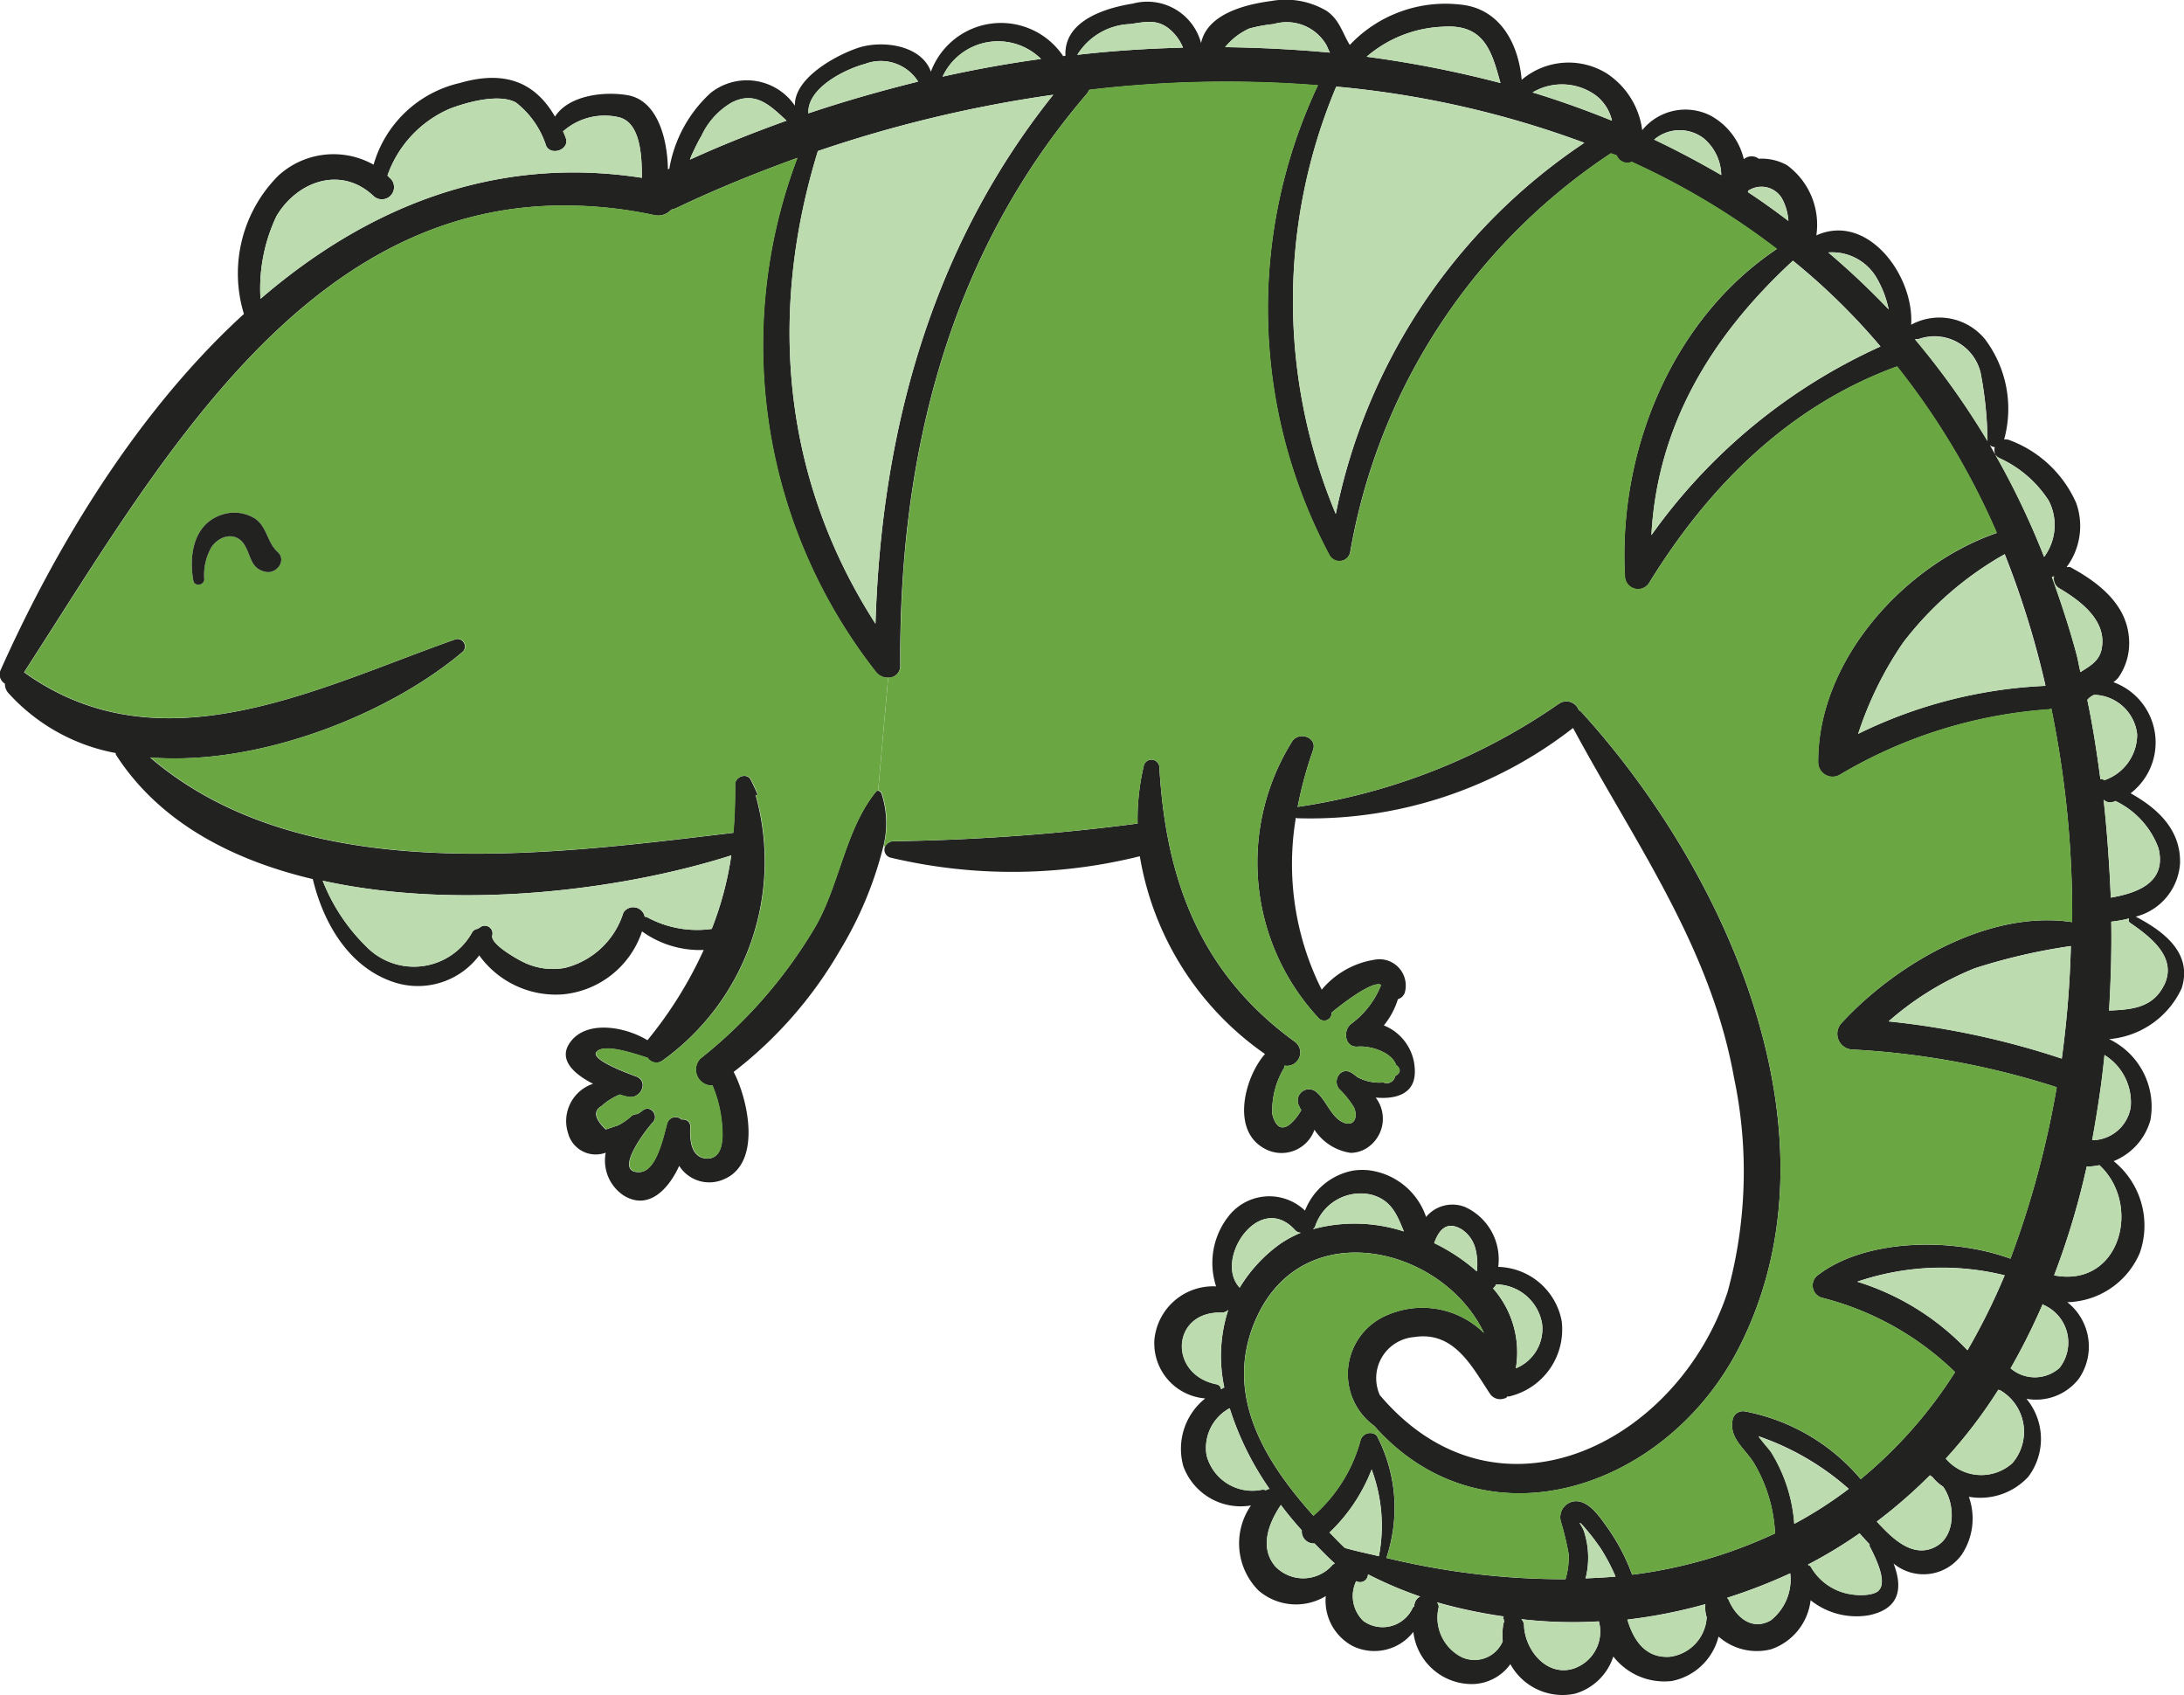 <svg xmlns="http://www.w3.org/2000/svg" width="100" height="77.614" viewBox="0 0 100 77.614">
  <defs>
    <style>
      .cls-1 {
        fill: #222221;
      }

      .cls-2 {
        fill: #bcdbae;
      }

      .cls-3 {
        fill: #6aa742;
      }
    </style>
  </defs>
  <g id="Group_33" data-name="Group 33" transform="translate(-323.802 -118.34)">
    <path id="Path_273" data-name="Path 273" class="cls-1" d="M396.134,188.067c0,.021.145.23.186.354a3.867,3.867,0,0,1,.083,2.18c.458-.021.915-.041,1.371-.083a8.983,8.983,0,0,0-.665-1.267,10.678,10.678,0,0,0-.747-.975C396.216,188.109,396.154,188.047,396.134,188.067ZM385.9,190.726a1.58,1.58,0,0,0,.333,1.828,1.514,1.514,0,0,0,2.263-.623c.021-.021.041-.041.062-.041a.307.307,0,0,1,.021-.145.47.47,0,0,1,.251-.313,18.254,18.254,0,0,1-2.389-1.017A.362.362,0,0,1,385.9,190.726Zm35.695-30.419c1.267.665,2.617,1.66,2.1,3.279a4.031,4.031,0,0,1-3.321,2.327,3.428,3.428,0,0,1,1.888,3.716,2.857,2.857,0,0,1-1.681,1.87,3.79,3.79,0,0,1,1.2,4.194,3.7,3.7,0,0,1-3.323,2.263,2.59,2.59,0,0,1,.54,3.489,2.475,2.475,0,0,1-2.41.934,2.874,2.874,0,0,1,.083,3.571,2.99,2.99,0,0,1-2.72.915,2.98,2.98,0,0,1-.331,2.656,2.154,2.154,0,0,1-3.116.4c.4,1.037.354,2.056-1.12,2.366a3.366,3.366,0,0,1-2.679-.685,2.7,2.7,0,0,1-1.807,2.244,2.645,2.645,0,0,1-2.408-.582,2.753,2.753,0,0,1-2.139,2.035,2.957,2.957,0,0,1-2.679-1.122,2.608,2.608,0,0,1-1.743,1.7,2.724,2.724,0,0,1-2.971-1.35,2.183,2.183,0,0,1-1.743.913,2.7,2.7,0,0,1-2.7-2.389,2.258,2.258,0,0,1-2.783.644,2.347,2.347,0,0,1-1.226-2.284,2.628,2.628,0,0,1-3.072-.248,3.054,3.054,0,0,1-.354-3.9,2.8,2.8,0,0,1-3.093-1.785,2.95,2.95,0,0,1,1-3.116,2.53,2.53,0,0,1-2.327-2.7,2.7,2.7,0,0,1,2.824-2.429,3.453,3.453,0,0,1,.561-3.2,2.364,2.364,0,0,1,3.509-.269,2.956,2.956,0,0,1,2.18-1.828,2.821,2.821,0,0,1,.727-.021,3.18,3.18,0,0,1,2.638,2.139,1.568,1.568,0,0,1,1.785-.455,2.631,2.631,0,0,1,1.518,2.741,3.038,3.038,0,0,1,2.907,2.491,3.149,3.149,0,0,1-2.431,3.447c-.021,0-.021-.021-.041-.021-.021.021-.041.062-.062.062a.108.108,0,0,1-.083.041.563.563,0,0,1-.665-.207c-.83-1.246-1.64-2.886-3.468-2.6a1.889,1.889,0,0,0-1.578,2.658c5.4,6.375,13.641,2.2,15.927-4.735a20.868,20.868,0,0,0,.29-9.8c-1.081-6.021-4.546-10.755-7.37-16.008A19.565,19.565,0,0,1,383.2,155.8c-.023,0-.043-.021-.064-.021a12.817,12.817,0,0,0,1.184,7.871,3.939,3.939,0,0,1,2.555-1.391,1.205,1.205,0,0,1,1.246,1.536.482.482,0,0,1-.313.29,3.52,3.52,0,0,1-.644,1.2,2.259,2.259,0,0,1,1.412,2.284c-.083.892-.934,1.1-1.785,1.019a1.592,1.592,0,0,1-.23,2.18,1.414,1.414,0,0,1-.913.352,2.392,2.392,0,0,1-1.66-1.058,1.6,1.6,0,0,1-2.306.851c-1.536-.851-.872-3.281.041-4.319a13.779,13.779,0,0,1-5.731-9.054,24.152,24.152,0,0,1-11.42.062.373.373,0,0,1-.248-.5.455.455,0,0,1,.352-.248,96.077,96.077,0,0,0,11.213-.81,10.626,10.626,0,0,1,.292-2.679.363.363,0,0,1,.706.1c.29,5.149,1.867,9.406,6.166,12.542a.612.612,0,0,1-.435,1.12c-.021.043,0,.064-.021.106a3.8,3.8,0,0,0-.54,2.118c.29,1.12.954.455,1.329-.188a.837.837,0,0,1-.1-.186.516.516,0,0,1,.809-.623c.414.354.644,1.06,1.12,1.329.561.313.791-.166.582-.644a4.335,4.335,0,0,0-.685-.851c-.311-.4.083-1.039.582-.727a1.94,1.94,0,0,1,.248.186,2.123,2.123,0,0,0,1.2.251.389.389,0,0,0,.54-.292c.269-.145.269-.331.041-.518-.228-.6-1.184-.874-1.745-.832-.621.062-.706-.768-.29-1.058a4.04,4.04,0,0,0,1.35-1.766c-.4-.248-2.077,1.1-2.263,1.267a.343.343,0,0,1-.582.269,10.452,10.452,0,0,1-1.226-12.687c.313-.476,1.163-.186.956.4a18.357,18.357,0,0,0-.706,2.6,28.071,28.071,0,0,0,11.981-4.735.6.6,0,0,1,.892.311c.041.021.062.021.083.041,6.623,7.248,12.167,19.333,7.308,29.03-3.259,6.52-11.482,9.343-16.569,3.9-.062-.062-.124-.145-.186-.207a2.928,2.928,0,0,1,.621-5.087,4.024,4.024,0,0,1,4.4.83c-1.849-3.9-8.1-5.462-10.341-.851-1.681,3.489.207,6.623,2.534,9.219a7.012,7.012,0,0,0,2.159-3.468.459.459,0,0,1,.644-.269.287.287,0,0,1,.145.166,7.11,7.11,0,0,1,.768,3.217,7.375,7.375,0,0,1-.375,2.286,34.4,34.4,0,0,0,8.2.975,3.532,3.532,0,0,0,.145-1.143,12.782,12.782,0,0,0-.352-1.474.736.736,0,0,1,.665-.954c.644-.021,1.141.768,1.474,1.226a9.155,9.155,0,0,1,1.12,2.139,21.852,21.852,0,0,0,6.542-1.89,6.933,6.933,0,0,0-.977-3.24c-.435-.685-1.161-1.141-.954-2.014a.485.485,0,0,1,.561-.331,9.173,9.173,0,0,1,5.294,3.1,20.729,20.729,0,0,0,4.319-4.9,13.457,13.457,0,0,0-6.1-3.406.586.586,0,0,1-.145-1.06c2.139-1.619,6.062-1.723,8.782-.727a43.443,43.443,0,0,0,2.118-7.849,36.746,36.746,0,0,0-9.343-1.725.721.721,0,0,1-.5-1.224c2.451-2.658,6.708-5.192,10.548-4.611a46.509,46.509,0,0,0-.954-9.78c-.041,0-.062.041-.083.041a21.662,21.662,0,0,0-9.594,2.992.659.659,0,0,1-1-.561c-.023-4.652,3.923-9.033,8.18-10.507a34.079,34.079,0,0,0-4.567-7.621c-4.963,1.805-8.64,5.5-11.36,9.925a.6.6,0,0,1-1.1-.311c-.313-5.689,2.118-11.753,6.956-14.993a34.113,34.113,0,0,0-6.646-3.985.519.519,0,0,1-.685-.292c-.083-.041-.166-.062-.269-.1a27.51,27.51,0,0,0-11.94,18.293.514.514,0,0,1-.934.124,23.981,23.981,0,0,1-.54-21.532,53.308,53.308,0,0,0-10.466.207,1.9,1.9,0,0,1-.1.166c-6.354,7.393-8.617,16.592-8.555,26.184a.534.534,0,0,1-.561.561.7.7,0,0,1-.561-.269,24.213,24.213,0,0,1-3.592-23.527c-1.89.685-3.737,1.433-5.524,2.286a1.166,1.166,0,0,1-.248.083.815.815,0,0,1-.789.248,19.655,19.655,0,0,0-4.132-.437c-12.045,0-18.668,12.043-24.712,21.368,6.271,4.505,13.457.706,19.77-1.515a.342.342,0,0,1,.331.561c-3.281,2.8-9.24,5.252-14.327,4.857,7,5.981,18.149,4.466,26.7,3.447.062-.706.083-1.433.083-2.221,0-.352.561-.561.727-.186.1.207.207.416.29.623.021.041,0,.062-.041.062l-.041-.021a11.227,11.227,0,0,1-4.257,12.167.475.475,0,0,1-.685-.124c-.54-.166-1.994-.685-2.346-.269-.292.373,1.64,1.058,1.867,1.141.54.271.126,1.019-.393.915a1.8,1.8,0,0,1-.4-.106,2.866,2.866,0,0,0-.83.52c-.393.228-.331.582.186,1.081l.561-.188a2.553,2.553,0,0,0,.623-.435.5.5,0,0,1,.269-.083,2.477,2.477,0,0,0,.271-.188c.352-.228.706.271.435.561-.248.251-1.888,2.348-.6,2.284.768-.041,1.079-1.619,1.244-2.2a.4.4,0,0,1,.665-.207c.209-.021.416.083.4.354-.021.5,0,1.389.747,1.433.6.021.706-.561.727-1.019a5.932,5.932,0,0,0-.458-2.325.727.727,0,0,1-.559-1.226,21.87,21.87,0,0,0,5.294-6.085c1.081-1.909,1.37-4.443,2.741-6.124a.114.114,0,0,1,.1-.062.206.206,0,0,1,.166.124,4.354,4.354,0,0,1,.085,2.428,17.1,17.1,0,0,1-1.973,4.735,19.07,19.07,0,0,1-4.88,5.586c.665,1.267,1.288,4.153-.416,4.9a1.631,1.631,0,0,1-2.077-.6c-.5,1.1-1.433,2.056-2.553,1.35a1.917,1.917,0,0,1-.812-1.952,1.311,1.311,0,0,1-1.723-.892,1.8,1.8,0,0,1,1.143-2.263c-.894-.458-1.621-1.122-1.039-1.911.747-1.019,2.513-.706,3.53-.083a18.709,18.709,0,0,0,2.576-4.132,4.523,4.523,0,0,1-2.824-.851,4.234,4.234,0,0,1-3.654,2.886,4.326,4.326,0,0,1-3.8-1.787,3.511,3.511,0,0,1-3.987,1.2c-2.012-.706-3.155-2.7-3.633-4.693-3.778-.892-7.06-2.656-9.012-5.689-.021-.041,0-.062-.021-.083a8.777,8.777,0,0,1-4.921-2.762.633.633,0,0,1-.145-.414.491.491,0,0,1-.186-.644c2.576-5.753,6.292-11.857,11.13-16.281a6.341,6.341,0,0,1,1.578-6.333,3.743,3.743,0,0,1,4.36-.5,5.343,5.343,0,0,1,3.946-3.739c2.056-.6,3.447-.041,4.36,1.538.644-1,2.3-1.164,3.344-.977,1.35.248,1.805,1.994,1.826,3.385.021,0,.043-.021.064-.021a6.085,6.085,0,0,1,1.888-3.468,2.665,2.665,0,0,1,3.863.582c-.041-1.246,1.805-2.263,2.8-2.617,1.12-.416,2.99-.186,3.426,1.06a3.426,3.426,0,0,1,6.062-.706.187.187,0,0,1,.1-.021c-.083-1.58,1.766-2.182,3.074-2.389a2.547,2.547,0,0,1,3.135,1.807c.271-1.308,1.952-1.766,3.24-1.932a3.668,3.668,0,0,1,2.511.458c.6.414.729,1.037,1.06,1.557a6.019,6.019,0,0,1,5.045-1.849c1.828.166,2.679,1.787,2.824,3.447a3.317,3.317,0,0,1,3.9-.29,3.666,3.666,0,0,1,1.619,2.594,2.548,2.548,0,0,1,3.093-.685,3.066,3.066,0,0,1,1.559,2.014.552.552,0,0,1,.623-.062c.041.021.041.041.062.041a2.4,2.4,0,0,1,1.288.292,3.375,3.375,0,0,1,1.348,3.217c2.348-1.058,4.486,1.849,4.341,4.091a2.7,2.7,0,0,1,3.383.665,5.292,5.292,0,0,1,.874,4.59.448.448,0,0,1,.228.021,5.385,5.385,0,0,1,3.072,2.886,3.141,3.141,0,0,1-.435,2.927c.062.021.124-.021.186.021,1.226.665,2.513,1.64,2.658,3.157a2.759,2.759,0,0,1-.478,1.888,1.156,1.156,0,0,1-.228.209,2.937,2.937,0,0,1,.789,5.087c1.226.685,2.3,1.66,2.263,3.2A2.7,2.7,0,0,1,421.59,160.306Zm1.288,3.155c.644-1.265-.6-2.221-1.536-2.865-.083-.041-.083-.124-.062-.207a5.593,5.593,0,0,1-.81.145c.021,1.35-.021,2.7-.1,4.07C421.363,164.563,422.359,164.5,422.878,163.461Zm-2.428-4.027c1.2-.209,2.573-.685,2.18-2.265a3.873,3.873,0,0,0-1.973-2.159c-.041.021-.062.041-.1.041a.425.425,0,0,1-.437-.1C420.282,156.422,420.388,157.917,420.45,159.435Zm-.292-5.379a2.21,2.21,0,0,0,1.495-2.1,2.033,2.033,0,0,0-1.971-1.807.86.86,0,0,0-.313.23c.248,1.161.437,2.387.6,3.633.041,0,.062-.021.1,0C420.1,154.035,420.137,154.035,420.158,154.056Zm1.2,14.971a2.547,2.547,0,0,0-1.2-2.387c-.124,1.308-.331,2.615-.561,3.9A1.8,1.8,0,0,0,421.363,169.027Zm-3.509,7.7c3.031.582,4.029-3.238,2.076-5.045a2.639,2.639,0,0,1-.582.062A35.325,35.325,0,0,1,417.854,176.73Zm2.18-28.7c.248-1.288-1-2.2-1.952-2.762a.509.509,0,0,1-.228-.538.893.893,0,0,0-.1.021c.414,1.161.81,2.346,1.141,3.592.062.248.106.518.168.768C419.472,148.843,419.93,148.615,420.034,148.033Zm-1.828,18.772a47,47,0,0,0,.416-5.149,26.891,26.891,0,0,0-4.4,1.017,13.762,13.762,0,0,0-3.946,2.431A37.228,37.228,0,0,1,418.205,166.805Zm-.1,14.161a1.878,1.878,0,0,0-.747-2.886.072.072,0,0,1-.021-.041,29.418,29.418,0,0,1-1.474,2.948A1.7,1.7,0,0,0,418.1,180.966Zm-.706-37.127a2.443,2.443,0,0,0,.209-2.573,5.272,5.272,0,0,0-2.265-1.952.489.489,0,0,1-.186-.166.6.6,0,0,1-.021-.333.333.333,0,0,1-.228-.1l.248.437A36.319,36.319,0,0,1,417.4,143.839Zm-1.453,41.487a2.2,2.2,0,0,0-.54-3.321c-.041-.021-.083-.021-.1-.041a22.292,22.292,0,0,1-2.408,3.155A2.129,2.129,0,0,0,415.943,185.326Zm1.515-35.589a41.257,41.257,0,0,0-1.867-6.023,15.308,15.308,0,0,0-4.652,4.05,16.3,16.3,0,0,0-2.056,4.174A21.57,21.57,0,0,1,417.458,149.737Zm-3.571,30.419a29.2,29.2,0,0,0,1.7-3.426,12.008,12.008,0,0,0-6.749.292A11.734,11.734,0,0,1,413.887,180.157Zm.915-41.632a17.445,17.445,0,0,0-.313-3.1,2.171,2.171,0,0,0-2.845-1.557.442.442,0,0,1-.166,0A36.128,36.128,0,0,1,414.8,138.524Zm-2.327,50.6c.851-.478.872-1.911.292-2.72a2.006,2.006,0,0,1-.5-.458c-.041,0-.062-.041-.1-.062a23.22,23.22,0,0,1-2.431,2.118C410.46,188.794,411.417,189.73,412.475,189.127Zm-2.638,2.014c.4-.437-.248-1.642-.435-2.014v-.083c-.166-.168-.313-.333-.458-.5a21.156,21.156,0,0,1-2.366,1.433c.041.041.1.041.124.083a2.559,2.559,0,0,0,1.952,1.288C408.945,191.39,409.63,191.39,409.837,191.142Zm.437-58.64a4.754,4.754,0,0,0-.561-1.453,2.362,2.362,0,0,0-2.2-1.143A36.285,36.285,0,0,1,410.274,132.5Zm-4.319,55.607a18.747,18.747,0,0,0,2.493-1.6,12.207,12.207,0,0,0-4.132-2.408c.228.311.5.6.58.727a7.181,7.181,0,0,1,1.06,3.279Zm3.946-53.9a29.874,29.874,0,0,0-4.008-3.925c-3.737,3.447-6.209,7.538-6.478,12.563A26.032,26.032,0,0,1,409.9,134.206Zm-4.215-5.753a2.5,2.5,0,0,0-.292-1.017,1.093,1.093,0,0,0-1.557-.354v.062C404.481,127.56,405.084,128,405.686,128.452Zm-.791,64.06a2.374,2.374,0,0,0,.874-2.139,24.587,24.587,0,0,1-2.886,1.12c.021.041.062.062.062.083C403.276,192.367,404.024,193.03,404.9,192.512Zm-2.284-66.158a2.253,2.253,0,0,0-.81-1.681,1.81,1.81,0,0,0-2.263.062C400.6,125.235,401.616,125.775,402.612,126.355Zm-.665,66.031a1.416,1.416,0,0,1-.062-.6,23.139,23.139,0,0,1-3.571.706c.269.913.81,1.785,1.952,1.7A1.93,1.93,0,0,0,401.947,192.386Zm-4.339-68.522a2.036,2.036,0,0,0-.727-1.143,2.64,2.64,0,0,0-2.907-.145C395.221,122.949,396.423,123.386,397.608,123.864Zm-1.7,70.849a1.784,1.784,0,0,0,1.1-2.139,20.369,20.369,0,0,1-3.551-.1.421.421,0,0,1,.124.311C393.641,193.924,394.659,195.148,395.906,194.713Zm-2.7-13.726a1.95,1.95,0,0,0,1.2-2.035,2.165,2.165,0,0,0-2.12-1.805v.021c-.021.083-.083.1-.124.166A4.419,4.419,0,0,1,393.206,180.987Zm-.54,11.629a.4.4,0,0,0-.021-.145c-.021-.041,0-.085,0-.124a22.907,22.907,0,0,1-3.052-.646.326.326,0,0,1,.083.209,2.028,2.028,0,0,0,1.058,2.3,1.4,1.4,0,0,0,1.87-.727,2.972,2.972,0,0,1,.041-.851A.02.02,0,0,0,392.666,192.616Zm-1.246-16.072a2.811,2.811,0,0,0-.062-1.017,1.511,1.511,0,0,0-.623-.894c-.582-.352-1-.145-1.267.623A8.632,8.632,0,0,1,391.419,176.544Zm1.081-54.4c-.4-1.433-.727-2.72-2.658-2.573a5.683,5.683,0,0,0-3.468,1.371A50.064,50.064,0,0,1,392.5,122.14Zm-7.538,19.726a26.756,26.756,0,0,1,11.379-16.985,44.027,44.027,0,0,0-11.358-2.573A25.253,25.253,0,0,0,384.962,141.866Zm1.973,47.719a7.363,7.363,0,0,0-.333-3.967,7.931,7.931,0,0,1-1.93,2.886c.228.228.455.478.706.706C385.9,189.355,386.415,189.459,386.935,189.585Zm1.141-14.869c-.31-.747-.559-1.433-1.495-1.681a2.19,2.19,0,0,0-2.573,1.474c-.021.041-.062.062-.083.1A7.293,7.293,0,0,1,388.076,174.716Zm-3.259,15.263a.451.451,0,0,1,.1-.062c-.311-.269-.623-.6-.934-.913a.551.551,0,0,1-.582-.6c-.333-.375-.665-.768-.957-1.164-.559.83-1,1.952-.248,2.824A1.775,1.775,0,0,0,384.817,189.978Zm-.124-69.23c-.062-.1-.1-.228-.168-.352a2.1,2.1,0,0,0-2.408-.954,6.708,6.708,0,0,0-1.122.207,3.044,3.044,0,0,0-1.1.851Q382.324,120.531,384.693,120.748Zm-1.329,54.03a.369.369,0,0,1-.271-.124c-1.64-1.805-3.737,1.371-2.532,2.638a6.772,6.772,0,0,1,1.867-2.014A5.185,5.185,0,0,1,383.364,174.778Zm-1.536,11.753a.155.155,0,0,1,.1-.021,13.631,13.631,0,0,1-1.828-3.7,2.062,2.062,0,0,0-1.058,2.159,2.165,2.165,0,0,0,2.511,1.578.341.341,0,0,1,.207.021C381.786,186.552,381.807,186.531,381.828,186.531Zm-1.787-8.223a.456.456,0,0,1-.29.126c-2.327-.085-2.472,2.824-.271,3.279a.267.267,0,0,1,.23.23c.041-.021.1-.064.145-.085A6.833,6.833,0,0,1,380.041,178.308Zm-2.077-57.787a2.185,2.185,0,0,0-.623-.851c-.561-.458-1.079-.333-1.785-.228a2.978,2.978,0,0,0-2.431,1.41C374.724,120.666,376.345,120.562,377.964,120.521Zm-6.5.52a2.8,2.8,0,0,0-4.507.81C368.455,121.516,369.95,121.247,371.466,121.04Zm-7.58,25.852c.269-8.826,2.576-17.256,8.141-24.213a59.029,59.029,0,0,0-10.778,2.576C358.944,132.752,359.65,140.309,363.886,146.893Zm1.952-24.815a2.02,2.02,0,0,0-2.431-.81c-.872.228-2.656,1.081-2.594,2.263C362.474,122.972,364.155,122.494,365.838,122.077Zm-6.023,1.787c-.727-.665-1.412-1.391-2.511-.83a3.428,3.428,0,0,0-1.391,1.536c-.168.269-.292.561-.437.851-.021.062-.062.145-.083.228C356.847,124.984,358.321,124.4,359.816,123.864Zm-3.426,37a15.194,15.194,0,0,0,.894-3.364c-5.027,1.6-12.48,2.532-18.71,1.161a8.615,8.615,0,0,0,1.973,2.992,3.047,3.047,0,0,0,4.88-.644.351.351,0,0,1,.248-.145c.062-.043.1-.062.166-.106a.354.354,0,0,1,.5.4c-.124.4,1.184,1.122,1.453,1.246a3.073,3.073,0,0,0,1.87.248,3.747,3.747,0,0,0,2.679-2.532.536.536,0,0,1,.975.186c.041.021.062,0,.1.021A4.792,4.792,0,0,0,356.389,160.867Zm-3.2-34.386c0-1-.062-2.493-1.019-2.762a2.868,2.868,0,0,0-2.594.642,1.837,1.837,0,0,1,.124.292c.207.52-.644.851-.894.373a4.1,4.1,0,0,0-1.389-1.992c-.77-.416-2.224-.021-3.033.29a5.213,5.213,0,0,0-2.845,3.052.886.886,0,0,0,.145.147.558.558,0,0,1-.789.789c-1.474-1.391-3.489-.685-4.443.934a7.742,7.742,0,0,0-.727,3.778C340.526,127.893,346.361,125.421,353.193,126.481Z" transform="translate(0 0)"/>
    <path id="Path_274" data-name="Path 274" class="cls-2" d="M371.419,138.857c.934.644,2.18,1.6,1.536,2.865-.52,1.039-1.516,1.1-2.511,1.143.083-1.371.124-2.72.1-4.07a5.593,5.593,0,0,0,.81-.145C371.336,138.733,371.336,138.816,371.419,138.857Z" transform="translate(49.923 21.739)"/>
    <path id="Path_275" data-name="Path 275" class="cls-2" d="M372.836,138.243c.393,1.58-.977,2.056-2.18,2.265-.062-1.518-.168-3.012-.333-4.486a.425.425,0,0,0,.437.1c.041,0,.062-.021.1-.041A3.873,3.873,0,0,1,372.836,138.243Z" transform="translate(49.793 18.926)"/>
    <path id="Path_276" data-name="Path 276" class="cls-2" d="M372.246,135.512a2.21,2.21,0,0,1-1.495,2.1c-.021-.021-.062-.021-.083-.041-.041-.021-.062,0-.1,0-.166-1.246-.354-2.472-.6-3.633a.86.86,0,0,1,.313-.23A2.033,2.033,0,0,1,372.246,135.512Z" transform="translate(49.407 16.446)"/>
    <path id="Path_277" data-name="Path 277" class="cls-2" d="M370.633,141.669a2.547,2.547,0,0,1,1.2,2.387,1.8,1.8,0,0,1-1.766,1.515C370.3,144.284,370.509,142.977,370.633,141.669Z" transform="translate(49.525 24.97)"/>
    <path id="Path_278" data-name="Path 278" class="cls-2" d="M371.307,144.106c1.952,1.807.954,5.627-2.076,5.045a35.325,35.325,0,0,0,1.495-4.983A2.639,2.639,0,0,0,371.307,144.106Z" transform="translate(48.623 27.579)"/>
    <path id="Path_279" data-name="Path 279" class="cls-2" d="M369.511,131.626c.957.561,2.2,1.474,1.952,2.762-.1.582-.561.809-.975,1.081-.062-.251-.106-.52-.168-.768-.331-1.246-.727-2.431-1.141-3.592a.893.893,0,0,1,.1-.021A.509.509,0,0,0,369.511,131.626Z" transform="translate(48.57 13.645)"/>
    <path id="Path_280" data-name="Path 280" class="cls-3" d="M396.942,148.84a46.509,46.509,0,0,1,.954,9.78c-3.841-.582-8.1,1.952-10.548,4.611a.721.721,0,0,0,.5,1.224,36.746,36.746,0,0,1,9.343,1.725,43.443,43.443,0,0,1-2.118,7.849c-2.72-1-6.644-.892-8.782.727a.586.586,0,0,0,.145,1.06,13.457,13.457,0,0,1,6.1,3.406,20.729,20.729,0,0,1-4.319,4.9,9.173,9.173,0,0,0-5.294-3.1.485.485,0,0,0-.561.331c-.207.874.52,1.329.954,2.014a6.933,6.933,0,0,1,.977,3.24,21.852,21.852,0,0,1-6.542,1.89,9.155,9.155,0,0,0-1.12-2.139c-.333-.458-.83-1.246-1.474-1.226a.736.736,0,0,0-.665.954,12.782,12.782,0,0,1,.352,1.474,3.532,3.532,0,0,1-.145,1.143,34.4,34.4,0,0,1-8.2-.975,7.375,7.375,0,0,0,.375-2.286,7.11,7.11,0,0,0-.768-3.217.287.287,0,0,0-.145-.166l.166-.168c5.087,5.441,13.31,2.617,16.569-3.9,4.859-9.7-.685-21.782-7.308-29.03-.021-.021-.041-.021-.083-.041a.6.6,0,0,0-.892-.311,28.071,28.071,0,0,1-11.981,4.735,18.357,18.357,0,0,1,.706-2.6c.207-.582-.644-.872-.956-.4a10.452,10.452,0,0,0,1.226,12.687.343.343,0,0,0,.582-.269c.186-.166,1.867-1.515,2.263-1.267a4.04,4.04,0,0,1-1.35,1.766c-.416.29-.331,1.12.29,1.058.561-.041,1.518.23,1.745.832.228.186.228.373-.041.518a.389.389,0,0,1-.54.292,2.123,2.123,0,0,1-1.2-.251,1.94,1.94,0,0,0-.248-.186c-.5-.313-.892.331-.582.727a4.335,4.335,0,0,1,.685.851c.209.478-.021.957-.582.644-.476-.269-.706-.975-1.12-1.329a.516.516,0,0,0-.809.623.837.837,0,0,0,.1.186c-.375.644-1.039,1.308-1.329.188a3.8,3.8,0,0,1,.54-2.118c.021-.041,0-.062.021-.106a.612.612,0,0,0,.435-1.12c-4.3-3.137-5.876-7.393-6.166-12.542a.363.363,0,0,0-.706-.1,10.626,10.626,0,0,0-.292,2.679,96.077,96.077,0,0,1-11.213.81.455.455,0,0,0-.352.248l-.062-.021a4.354,4.354,0,0,0-.085-2.428.206.206,0,0,0-.166-.124l.458-5.172a.534.534,0,0,0,.561-.561c-.062-9.592,2.2-18.79,8.555-26.184a1.9,1.9,0,0,0,.1-.166,53.308,53.308,0,0,1,10.466-.207,23.981,23.981,0,0,0,.54,21.532.514.514,0,0,0,.934-.124,27.51,27.51,0,0,1,11.94-18.293c.1.041.186.062.269.1a.519.519,0,0,0,.685.292,34.112,34.112,0,0,1,6.646,3.985c-4.838,3.24-7.269,9.3-6.956,14.993a.6.6,0,0,0,1.1.311c2.72-4.422,6.4-8.12,11.36-9.925a34.079,34.079,0,0,1,4.567,7.621c-4.257,1.474-8.2,5.855-8.18,10.507a.659.659,0,0,0,1,.561,21.662,21.662,0,0,1,9.594-2.992C396.88,148.882,396.9,148.84,396.942,148.84Z" transform="translate(20.787 1.934)"/>
    <path id="Path_281" data-name="Path 281" class="cls-2" d="M373.917,139.262a47,47,0,0,1-.416,5.149,37.228,37.228,0,0,0-7.931-1.7,13.762,13.762,0,0,1,3.946-2.431A26.891,26.891,0,0,1,373.917,139.262Z" transform="translate(44.705 22.394)"/>
    <path id="Path_282" data-name="Path 282" class="cls-2" d="M369.762,147.216a1.878,1.878,0,0,1,.747,2.886,1.7,1.7,0,0,1-2.242.021,29.418,29.418,0,0,0,1.474-2.948A.072.072,0,0,0,369.762,147.216Z" transform="translate(47.593 30.864)"/>
    <path id="Path_283" data-name="Path 283" class="cls-2" d="M370.377,130.508a2.443,2.443,0,0,1-.209,2.573,36.319,36.319,0,0,0-2.242-4.691.489.489,0,0,0,.186.166A5.272,5.272,0,0,1,370.377,130.508Z" transform="translate(47.228 10.757)"/>
    <path id="Path_284" data-name="Path 284" class="cls-2" d="M369.344,149.112a2.2,2.2,0,0,1,.54,3.321,2.129,2.129,0,0,1-3.052-.207,22.292,22.292,0,0,0,2.408-3.155C369.262,149.092,369.3,149.092,369.344,149.112Z" transform="translate(46.058 32.893)"/>
    <path id="Path_285" data-name="Path 285" class="cls-2" d="M371.6,130.6a41.257,41.257,0,0,1,1.867,6.023,21.57,21.57,0,0,0-8.575,2.2,16.3,16.3,0,0,1,2.056-4.174A15.308,15.308,0,0,1,371.6,130.6Z" transform="translate(43.986 13.119)"/>
    <path id="Path_286" data-name="Path 286" class="cls-2" d="M371.626,146.719a29.2,29.2,0,0,1-1.7,3.426,11.734,11.734,0,0,0-5.045-3.134A12.008,12.008,0,0,1,371.626,146.719Z" transform="translate(43.964 30.011)"/>
    <path id="Path_287" data-name="Path 287" class="cls-2" d="M369.161,127.488a17.445,17.445,0,0,1,.313,3.1,36.128,36.128,0,0,0-3.323-4.652.442.442,0,0,0,.166,0A2.171,2.171,0,0,1,369.161,127.488Z" transform="translate(45.328 7.941)"/>
    <path id="Path_288" data-name="Path 288" class="cls-2" d="M368.341,151.486c.58.81.559,2.242-.292,2.72-1.058.6-2.014-.333-2.741-1.122a23.22,23.22,0,0,0,2.431-2.118c.041.021.062.062.1.062A2.006,2.006,0,0,0,368.341,151.486Z" transform="translate(44.426 34.921)"/>
    <path id="Path_289" data-name="Path 289" class="cls-2" d="M366.608,152.832c.186.373.83,1.578.435,2.014-.207.248-.892.248-1.182.207a2.559,2.559,0,0,1-1.952-1.288c-.021-.041-.083-.041-.124-.083a21.156,21.156,0,0,0,2.366-1.433c.145.166.292.331.458.5Z" transform="translate(42.794 36.296)"/>
    <path id="Path_290" data-name="Path 290" class="cls-2" d="M366.436,125.076a4.754,4.754,0,0,1,.561,1.453,36.285,36.285,0,0,0-2.762-2.6A2.362,2.362,0,0,1,366.436,125.076Z" transform="translate(43.277 5.972)"/>
    <path id="Path_291" data-name="Path 291" class="cls-2" d="M366.823,152.512a18.747,18.747,0,0,1-2.493,1.6,7.181,7.181,0,0,0-1.06-3.279c-.083-.124-.352-.416-.58-.727A12.207,12.207,0,0,1,366.823,152.512Z" transform="translate(41.624 33.999)"/>
    <path id="Path_292" data-name="Path 292" class="cls-2" d="M366.8,124.107a29.874,29.874,0,0,1,4.008,3.925,26.032,26.032,0,0,0-10.486,8.637C360.593,131.645,363.065,127.554,366.8,124.107Z" transform="translate(39.091 6.173)"/>
    <path id="Path_293" data-name="Path 293" class="cls-2" d="M364.017,123.009a2.5,2.5,0,0,1,.292,1.017c-.6-.455-1.2-.892-1.849-1.308v-.062A1.093,1.093,0,0,1,364.017,123.009Z" transform="translate(41.377 4.426)"/>
    <path id="Path_294" data-name="Path 294" class="cls-2" d="M364.885,153.133a2.374,2.374,0,0,1-.874,2.139c-.872.518-1.619-.145-1.95-.936,0-.021-.041-.041-.062-.083A24.587,24.587,0,0,0,364.885,153.133Z" transform="translate(40.884 37.241)"/>
    <path id="Path_295" data-name="Path 295" class="cls-2" d="M362.647,121.589a2.253,2.253,0,0,1,.81,1.681c-1-.58-2.015-1.12-3.072-1.619A1.81,1.81,0,0,1,362.647,121.589Z" transform="translate(39.155 3.084)"/>
    <path id="Path_296" data-name="Path 296" class="cls-2" d="M363.363,153.815a1.416,1.416,0,0,0,.062.6,1.93,1.93,0,0,1-1.681,1.807c-1.143.083-1.683-.789-1.952-1.7A23.139,23.139,0,0,0,363.363,153.815Z" transform="translate(38.522 37.971)"/>
    <path id="Path_297" data-name="Path 297" class="cls-2" d="M360.379,154.472c-.455.041-.913.062-1.371.083a3.867,3.867,0,0,0-.083-2.18c-.041-.124-.186-.333-.186-.354.021-.021.083.041.228.209a10.678,10.678,0,0,1,.747.975A8.983,8.983,0,0,1,360.379,154.472Z" transform="translate(37.394 36.046)"/>
    <path id="Path_298" data-name="Path 298" class="cls-2" d="M360.6,120.719a2.036,2.036,0,0,1,.727,1.143c-1.184-.478-2.387-.915-3.633-1.288A2.64,2.64,0,0,1,360.6,120.719Z" transform="translate(36.278 2.002)"/>
    <path id="Path_299" data-name="Path 299" class="cls-2" d="M361,154.25a1.784,1.784,0,0,1-1.1,2.139c-1.246.435-2.265-.789-2.327-1.932a.421.421,0,0,0-.124-.311A20.369,20.369,0,0,0,361,154.25Z" transform="translate(36.01 38.325)"/>
    <path id="Path_300" data-name="Path 300" class="cls-2" d="M359.067,148.549a1.95,1.95,0,0,1-1.2,2.035,4.419,4.419,0,0,0-1.039-3.654c.041-.062.1-.083.124-.166v-.021A2.165,2.165,0,0,1,359.067,148.549Z" transform="translate(35.344 30.402)"/>
    <path id="Path_301" data-name="Path 301" class="cls-2" d="M358.632,154.544a.4.4,0,0,1,.021.145.02.02,0,0,1-.021.021,2.972,2.972,0,0,0-.041.851,1.4,1.4,0,0,1-1.87.727,2.028,2.028,0,0,1-1.058-2.3.326.326,0,0,0-.083-.209,22.907,22.907,0,0,0,3.052.646C358.632,154.459,358.611,154.5,358.632,154.544Z" transform="translate(34.013 37.927)"/>
    <path id="Path_302" data-name="Path 302" class="cls-2" d="M357.409,146.51a2.811,2.811,0,0,1,.062,1.017,8.632,8.632,0,0,0-1.952-1.288c.271-.768.685-.975,1.267-.623A1.511,1.511,0,0,1,357.409,146.51Z" transform="translate(33.948 29.017)"/>
    <path id="Path_303" data-name="Path 303" class="cls-2" d="M357.493,118.938c1.932-.147,2.263,1.141,2.658,2.573a50.064,50.064,0,0,0-6.126-1.2A5.683,5.683,0,0,1,357.493,118.938Z" transform="translate(32.349 0.628)"/>
    <path id="Path_304" data-name="Path 304" class="cls-2" d="M365.735,122.829a26.756,26.756,0,0,0-11.379,16.985,25.253,25.253,0,0,1,.021-19.558A44.027,44.027,0,0,1,365.735,122.829Z" transform="translate(30.605 2.051)"/>
    <path id="Path_305" data-name="Path 305" class="cls-3" d="M362.3,149.72a4.024,4.024,0,0,0-4.4-.83,2.928,2.928,0,0,0-.621,5.087c.062.062.124.145.186.207l-.166.168a.459.459,0,0,0-.644.269,7.012,7.012,0,0,1-2.159,3.468c-2.327-2.6-4.215-5.731-2.534-9.219C354.2,144.259,360.453,145.815,362.3,149.72Z" transform="translate(29.451 29.648)"/>
    <path id="Path_306" data-name="Path 306" class="cls-2" d="M356.8,154.17a.47.47,0,0,0-.251.313.307.307,0,0,0-.021.145c-.021,0-.041.021-.062.041a1.514,1.514,0,0,1-2.263.623,1.58,1.58,0,0,1-.333-1.828.362.362,0,0,0,.54-.311A18.254,18.254,0,0,0,356.8,154.17Z" transform="translate(32.026 37.262)"/>
    <path id="Path_307" data-name="Path 307" class="cls-2" d="M355.133,150.836a7.363,7.363,0,0,1,.333,3.967c-.52-.126-1.039-.23-1.557-.375-.251-.228-.478-.478-.706-.706A7.931,7.931,0,0,0,355.133,150.836Z" transform="translate(31.469 34.782)"/>
    <path id="Path_308" data-name="Path 308" class="cls-2" d="M355.5,144.792c.936.248,1.184.934,1.495,1.681a7.293,7.293,0,0,0-4.151-.1c.021-.041.062-.062.083-.1A2.19,2.19,0,0,1,355.5,144.792Z" transform="translate(31.083 28.243)"/>
    <path id="Path_309" data-name="Path 309" class="cls-2" d="M354.935,154.3a.451.451,0,0,0-.1.062,1.775,1.775,0,0,1-2.617.083c-.747-.872-.311-1.994.248-2.824.292.4.623.789.957,1.164a.551.551,0,0,0,.582.6C354.312,153.695,354.624,154.028,354.935,154.3Z" transform="translate(29.986 35.619)"/>
    <path id="Path_310" data-name="Path 310" class="cls-2" d="M355.525,119.849c.064.124.106.248.168.352q-2.37-.217-4.8-.248a3.044,3.044,0,0,1,1.1-.851,6.708,6.708,0,0,1,1.122-.207A2.1,2.1,0,0,1,355.525,119.849Z" transform="translate(29 0.548)"/>
    <path id="Path_311" data-name="Path 311" class="cls-2" d="M353.934,145.82a.369.369,0,0,0,.271.124,5.185,5.185,0,0,0-.936.5,6.772,6.772,0,0,0-1.867,2.014C350.2,147.191,352.294,144.015,353.934,145.82Z" transform="translate(29.159 28.833)"/>
    <path id="Path_312" data-name="Path 312" class="cls-2" d="M353.392,153.178a.155.155,0,0,0-.1.021c-.021,0-.041.021-.064.041a.341.341,0,0,0-.207-.021,2.165,2.165,0,0,1-2.511-1.578,2.062,2.062,0,0,1,1.058-2.159A13.631,13.631,0,0,0,353.392,153.178Z" transform="translate(28.539 33.333)"/>
    <path id="Path_313" data-name="Path 313" class="cls-2" d="M351.776,147.431a.456.456,0,0,0,.29-.126,6.833,6.833,0,0,0-.186,3.551c-.041.021-.1.064-.145.085a.267.267,0,0,0-.23-.23C349.3,150.255,349.449,147.346,351.776,147.431Z" transform="translate(27.975 31.003)"/>
    <path id="Path_314" data-name="Path 314" class="cls-2" d="M351.841,119.151a2.185,2.185,0,0,1,.623.851c-1.619.041-3.24.145-4.838.331a2.978,2.978,0,0,1,2.431-1.41C350.763,118.818,351.28,118.693,351.841,119.151Z" transform="translate(25.5 0.519)"/>
    <path id="Path_315" data-name="Path 315" class="cls-2" d="M344.647,120.872a2.8,2.8,0,0,1,4.507-.81C347.639,120.27,346.144,120.539,344.647,120.872Z" transform="translate(22.311 0.977)"/>
    <path id="Path_316" data-name="Path 316" class="cls-2" d="M353.337,120.436c-5.565,6.956-7.871,15.387-8.141,24.213-4.236-6.584-4.942-14.14-2.638-21.637A59.029,59.029,0,0,1,353.337,120.436Z" transform="translate(18.69 2.244)"/>
    <path id="Path_317" data-name="Path 317" class="cls-2" d="M344.274,119.815a2.02,2.02,0,0,1,2.431.81c-1.683.416-3.364.894-5.025,1.453C341.618,120.9,343.4,120.043,344.274,119.815Z" transform="translate(19.134 1.453)"/>
    <path id="Path_318" data-name="Path 318" class="cls-3" d="M363.895,145.626l-.458,5.172a.114.114,0,0,0-.1.062c-1.371,1.681-1.66,4.215-2.741,6.124a21.87,21.87,0,0,1-5.294,6.085.727.727,0,0,0,.559,1.226,5.932,5.932,0,0,1,.458,2.325c-.021.458-.124,1.039-.727,1.019-.747-.043-.768-.936-.747-1.433.021-.271-.186-.375-.4-.354a.4.4,0,0,0-.665.207c-.166.582-.476,2.159-1.244,2.2-1.288.064.352-2.033.6-2.284.271-.29-.083-.789-.435-.561a2.477,2.477,0,0,1-.271.188.5.5,0,0,0-.269.083,2.553,2.553,0,0,1-.623.435l-.561.188c-.518-.5-.58-.853-.186-1.081a2.866,2.866,0,0,1,.83-.52,1.8,1.8,0,0,0,.4.106c.52.1.934-.644.393-.915-.228-.083-2.159-.768-1.867-1.141.352-.416,1.805.1,2.346.269a.475.475,0,0,0,.685.124,11.227,11.227,0,0,0,4.257-12.167l.041.021c.041,0,.062-.021.041-.062-.083-.207-.186-.416-.29-.623-.166-.375-.727-.166-.727.186,0,.789-.021,1.515-.083,2.221-8.555,1.019-19.705,2.534-26.7-3.447,5.087.4,11.045-2.056,14.327-4.857a.342.342,0,0,0-.331-.561c-6.312,2.221-13.5,6.021-19.77,1.515,6.043-9.325,12.666-21.368,24.712-21.368a19.654,19.654,0,0,1,4.132.437.815.815,0,0,0,.789-.248,1.166,1.166,0,0,0,.248-.083c1.787-.853,3.633-1.6,5.524-2.286a24.213,24.213,0,0,0,3.592,23.527A.7.7,0,0,0,363.895,145.626Zm-28.49-4.838c.5.083.956-.52.54-.913-.478-.416-.478-1.122-1.017-1.516a1.8,1.8,0,0,0-1.559-.186c-1.288.435-1.495,1.867-1.288,3.01.043.29.5.228.5-.062a2.565,2.565,0,0,1,.333-1.474c.393-.561,1.141-.706,1.516-.085C334.74,140.082,334.7,140.643,335.405,140.788Z" transform="translate(0.573 3.736)"/>
    <path id="Path_319" data-name="Path 319" class="cls-2" d="M340.972,120.711c1.1-.561,1.785.166,2.511.83-1.495.54-2.969,1.12-4.422,1.785.021-.083.062-.166.083-.228.145-.29.269-.582.437-.851A3.428,3.428,0,0,1,340.972,120.711Z" transform="translate(16.332 2.323)"/>
    <path id="Path_320" data-name="Path 320" class="cls-2" d="M349.647,137.256a15.194,15.194,0,0,1-.894,3.364,4.792,4.792,0,0,1-2.969-.54c-.041-.021-.062,0-.1-.021a.536.536,0,0,0-.975-.186,3.747,3.747,0,0,1-2.679,2.532,3.073,3.073,0,0,1-1.87-.248c-.269-.124-1.578-.851-1.453-1.246a.354.354,0,0,0-.5-.4c-.062.043-.1.062-.166.106a.351.351,0,0,0-.248.145,3.047,3.047,0,0,1-4.88.644,8.615,8.615,0,0,1-1.973-2.992C337.167,139.788,344.62,138.854,349.647,137.256Z" transform="translate(7.637 20.247)"/>
    <path id="Path_321" data-name="Path 321" class="cls-2" d="M346.008,121.385c.956.269,1.019,1.764,1.019,2.762-6.832-1.06-12.666,1.412-17.463,5.542a7.742,7.742,0,0,1,.727-3.778c.954-1.619,2.969-2.325,4.443-.934a.558.558,0,0,0,.789-.789.886.886,0,0,1-.145-.147,5.213,5.213,0,0,1,2.845-3.052c.809-.311,2.263-.706,3.033-.29a4.1,4.1,0,0,1,1.389,1.992c.251.478,1.1.147.894-.373a1.837,1.837,0,0,0-.124-.292A2.868,2.868,0,0,1,346.008,121.385Z" transform="translate(6.166 2.334)"/>
    <path id="Path_322" data-name="Path 322" class="cls-1" d="M331.977,131.476c.416.393-.041,1-.54.913-.706-.145-.665-.706-.975-1.226-.375-.621-1.122-.476-1.516.085a2.565,2.565,0,0,0-.333,1.474c0,.29-.456.352-.5.062-.207-1.143,0-2.575,1.288-3.01a1.8,1.8,0,0,1,1.559.186C331.5,130.354,331.5,131.06,331.977,131.476Z" transform="translate(4.541 12.135)"/>
  </g>
</svg>
